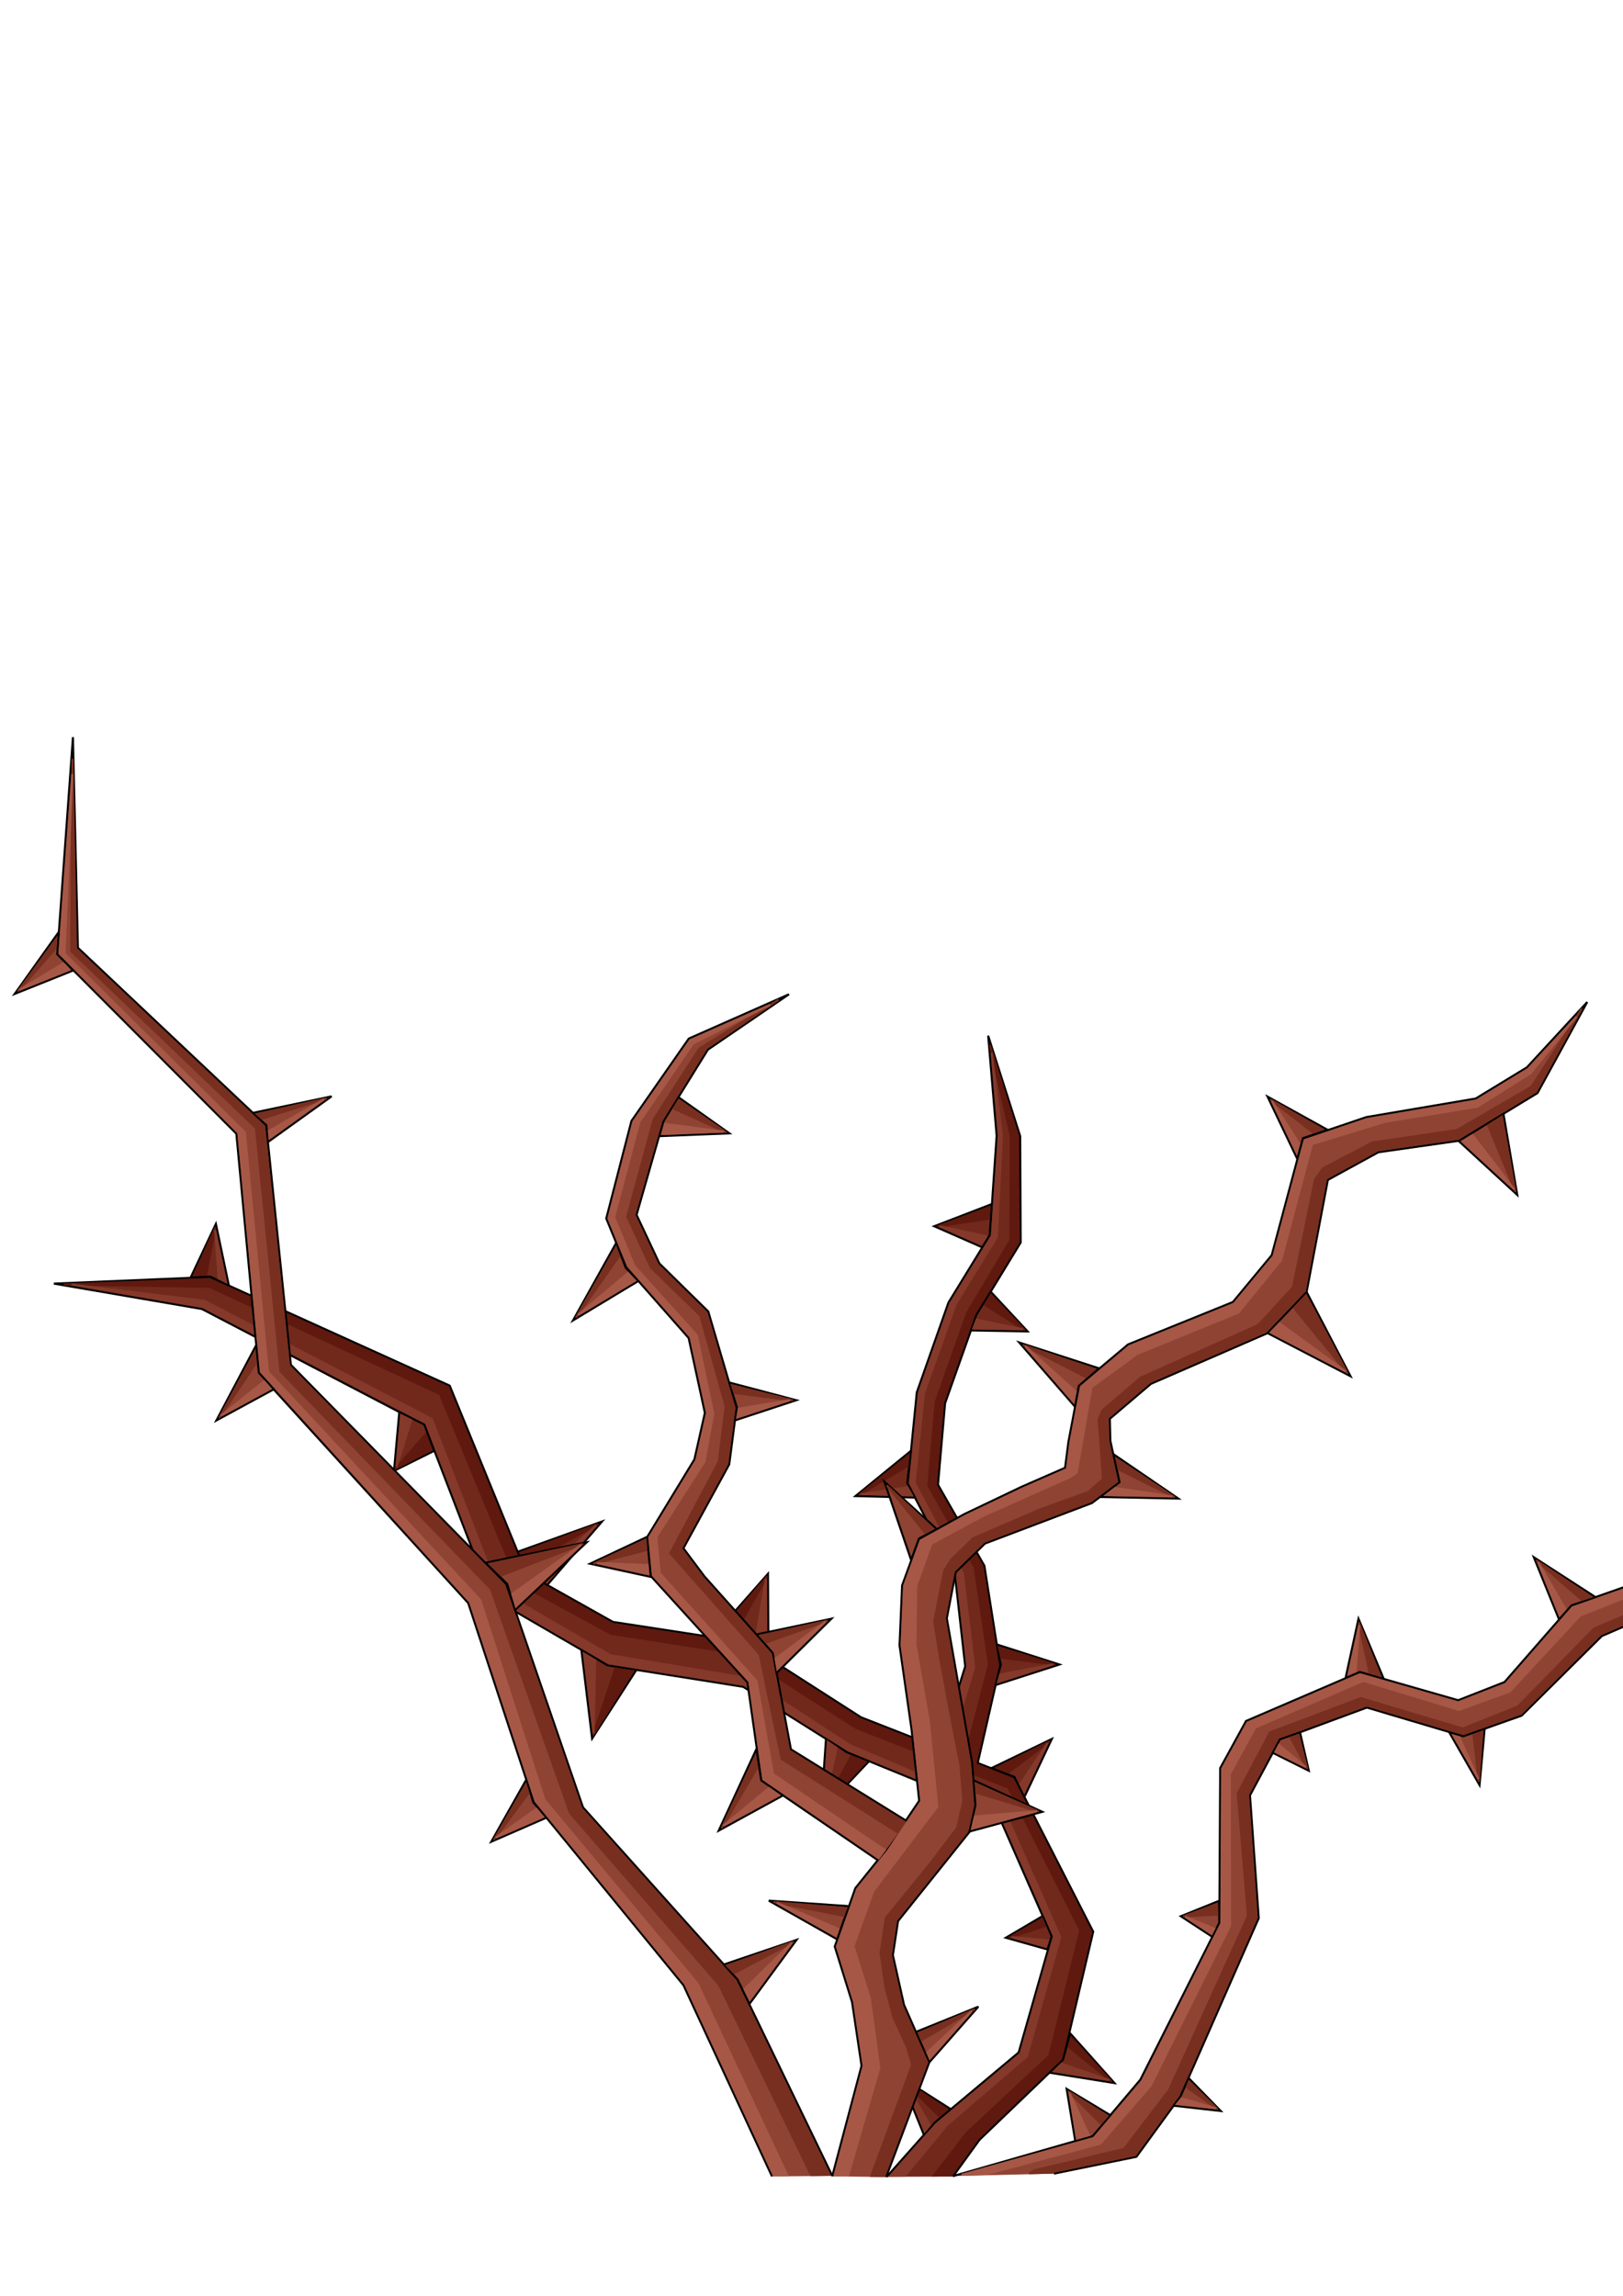 <?xml version="1.0" encoding="UTF-8" standalone="no"?>
<!-- Created with Inkscape (http://www.inkscape.org/) -->

<svg
   width="210mm"
   height="297mm"
   viewBox="0 0 210 297"
   version="1.1"
   id="svg1"
   inkscape:version="1.3.2 (091e20e, 2023-11-25, custom)"
   sodipodi:docname="AnimatedThornbushRightAttack5.svg"
   xmlns:inkscape="http://www.inkscape.org/namespaces/inkscape"
   xmlns:sodipodi="http://sodipodi.sourceforge.net/DTD/sodipodi-0.dtd"
   xmlns="http://www.w3.org/2000/svg"
   xmlns:svg="http://www.w3.org/2000/svg">
  <sodipodi:namedview
     id="namedview1"
     pagecolor="#ffffff"
     bordercolor="#000000"
     borderopacity="0.25"
     inkscape:showpageshadow="2"
     inkscape:pageopacity="0.0"
     inkscape:pagecheckerboard="0"
     inkscape:deskcolor="#d1d1d1"
     inkscape:document-units="mm"
     inkscape:zoom="0.70710678"
     inkscape:cx="376.18081"
     inkscape:cy="784.18142"
     inkscape:window-width="1920"
     inkscape:window-height="1009"
     inkscape:window-x="2552"
     inkscape:window-y="-3"
     inkscape:window-maximized="1"
     inkscape:current-layer="layer1" />
  <defs
     id="defs1" />
  <g
     inkscape:label="Ebene 1"
     inkscape:groupmode="layer"
     id="layer1">
    <g
       id="g28"
       inkscape:label="Arm3"
       style="display:inline"
       transform="rotate(-1.355,584.992,-847.531)">
      <path
         style="fill:#71291c;fill-opacity:1;stroke:#000000;stroke-width:0.265"
         d="m 88.166,270.162 6.361,-6.834 11.085,-8.84 4.63,-14.874 -6.595,-16.043 -19.27,-8.419 -13.283,-8.793 -17.399,-3.181 -14.967,-9.167 -8.045,-22.451 -28.437,-15.715 -19.083,-3.742 20.206,-0.374 30.683,14.78 9.354,24.509 11.038,6.548 16.838,2.993 14.967,10.103 19.644,8.232 9.729,20.206 -4.303,16.464 -11.038,10.103 -3.555,4.677"
         id="path18"
         sodipodi:nodetypes="ccccccccccccccccccccccc" />
      <path
         style="fill:#71291c;fill-opacity:1;stroke:#000000;stroke-width:0.265"
         d="m 93.123,264.918 1.403,-1.59 2.105,-1.731 -6.361,-4.256 z"
         id="path19" />
      <path
         style="fill:#71291c;fill-opacity:1;stroke:#000000;stroke-width:0.265"
         d="m 109.54,257.2 1.777,-1.637 1.029,-3.368 5.566,6.548 z"
         id="path20" />
      <path
         style="fill:#71291c;fill-opacity:1;stroke:#000000;stroke-width:0.265"
         d="m 109.634,241.251 0.608,-1.684 -1.076,-2.666 -4.864,2.713 z"
         id="path21" />
      <path
         style="fill:#71291c;fill-opacity:1;stroke:#000000;stroke-width:0.265"
         d="m 107.123,221.489 -1.224,-2.646 -2.91,-1.224 7.871,-3.572 z"
         id="path22" />
      <path
         style="fill:#71291c;fill-opacity:1;stroke:#000000;stroke-width:0.265"
         d="m 87.147,216.363 -2.844,-1.224 -2.646,-1.885 -0.893,9.558 z"
         id="path23" />
      <path
         style="fill:#71291c;fill-opacity:1;stroke:#000000;stroke-width:0.265"
         d="m 74.461,202.664 -3.181,-2.152 -3.976,-0.748 7.343,-7.951 z"
         id="path24" />
      <path
         style="fill:#71291c;fill-opacity:1;stroke:#000000;stroke-width:0.265"
         d="m 57.348,203.828 -3.737,-0.661 -3.34,-2.117 1.124,11.542 z"
         id="path25" />
      <path
         style="fill:#71291c;fill-opacity:1;stroke:#000000;stroke-width:0.265"
         d="m 31.828,174.905 -1.169,-3.438 -3.204,-1.707 -0.865,7.6 z"
         id="path26" />
      <path
         style="fill:#71291c;fill-opacity:1;stroke:#000000;stroke-width:0.265"
         d="m 46.067,192.587 -2.477,-1.426 -1.263,-2.957 11.019,-3.658 z"
         id="path27"
         sodipodi:nodetypes="ccccc" />
      <path
         style="fill:#71291c;fill-opacity:1;stroke:#000000;stroke-width:0.265"
         d="m 0.889,151.706 2.549,-0.023 2.362,1.239 -1.497,-8.045 z"
         id="path28" />
      <path
         style="fill:#71291c;fill-opacity:1;stroke:#000000;stroke-width:0.265"
         d="m 101.165,217.067 3.23,-12.673 -1.731,-12.956 -5.753,-10.617 1.169,-10.524 4.313,-11.283 5.953,-9.26 0.265,-13.758 -3.836,-13.097 0.794,12.965 -1.191,12.832 -5.556,8.599 -4.366,11.509 -1.455,11.774 5.821,11.906 1.058,11.906 -3.569,10.628"
         id="path29"
         sodipodi:nodetypes="ccccccccccccccccc" />
      <path
         style="fill:#71291c;fill-opacity:1;stroke:#000000;stroke-width:0.265"
         d="m 103.975,201.635 8.092,2.806 -8.372,2.479 0.795,-2.619 z"
         id="path30" />
      <path
         style="fill:#71291c;fill-opacity:1;stroke:#000000;stroke-width:0.265"
         d="m 93.965,182.411 -1.029,-1.918 0.608,-4.163 -7.343,5.706 z"
         id="path31" />
      <path
         style="fill:#71291c;fill-opacity:1;stroke:#000000;stroke-width:0.265"
         d="m 101.6,160.966 0.794,-2.017 1.918,-2.943 4.663,5.259 z"
         id="path32" />
      <path
         style="fill:#71291c;fill-opacity:1;stroke:#000000;stroke-width:0.265"
         d="m 103.32,150.232 c 0.093,0 1.052,-1.567 1.052,-1.567 l 0.351,-3.976 -7.507,2.689 z"
         id="path33" />
      <path
         style="fill:#5f190e;fill-opacity:1;stroke:#5f190e;stroke-width:0.265;stroke-opacity:1"
         d="m 120.817,281.446 4.205,-5.467 10.758,-10.056 3.999,-16.207 -9.308,-18.452 -19.691,-7.717 -14.967,-9.588 -16.791,-2.596 -12.02,-6.571 -10.079,-24.438 -29.77,-13.868 -18.915,-0.329 18.853,-0.696 30.88,13.983 9.935,24.269 11.314,6.361 16.901,2.59 15.158,9.719 19.769,7.745 10.128,19.798 -3.862,16.388 -10.775,10.32 -3.453,4.786 z"
         id="path85"
         sodipodi:nodetypes="cccccccccccccccccccccccc"
         transform="rotate(1.355,584.992,-847.53)" />
      <path
         style="fill:#5f190e;fill-opacity:1;stroke:#5f190e;stroke-width:0.265;stroke-opacity:1"
         d="m 99.496,216.364 3.457,-12.153 -1.55,-12.598 -5.747,-10.709 1.215,-10.825 4.352,-11.43 5.809,-9.243 0.354,-13.466 -2.416,-11.84 3.381,11.929 -0.26,13.648 -5.919,9.145 -4.345,11.406 -1.2,10.645 5.793,10.638 1.711,12.853 -3.202,12.563 z"
         id="path86"
         sodipodi:nodetypes="cccccccccccccccccc" />
      <path
         style="fill:#5f190e;fill-opacity:1;stroke:#5f190e;stroke-width:0.265;stroke-opacity:1"
         d="m 95.14,262.501 -4.576,-4.779 5.642,3.909 z"
         id="path87"
         sodipodi:nodetypes="cccc" />
      <path
         style="fill:#5f190e;fill-opacity:1;stroke:#5f190e;stroke-width:0.265;stroke-opacity:1"
         d="m 112.089,253.912 5.477,4.658 -5.122,-5.848 z"
         id="path88"
         sodipodi:nodetypes="cccc" />
      <path
         style="fill:#5f190e;fill-opacity:1;stroke:#5f190e;stroke-width:0.265;stroke-opacity:1"
         d="m 109.421,238.23 -4.739,1.41 4.373,-2.378 z"
         id="path89"
         sodipodi:nodetypes="cccc" />
      <path
         style="fill:#5f190e;fill-opacity:1;stroke:#5f190e;stroke-width:0.265;stroke-opacity:1"
         d="m 105.153,218.251 5.437,-3.912 -6.973,3.28 z"
         id="path90"
         sodipodi:nodetypes="cccc" />
      <path
         style="fill:#5f190e;fill-opacity:1;stroke:#5f190e;stroke-width:0.265;stroke-opacity:1"
         d="m 84.859,215.662 -3.937,6.775 5.775,-5.986 z"
         id="path91"
         sodipodi:nodetypes="cccc" />
      <path
         style="fill:#5f190e;fill-opacity:1;stroke:#5f190e;stroke-width:0.265;stroke-opacity:1"
         d="m 69.859,199.99 4.684,-7.858 -6.731,7.474 z"
         id="path92"
         sodipodi:nodetypes="cccc" />
      <path
         style="fill:#5f190e;fill-opacity:1;stroke:#5f190e;stroke-width:0.265;stroke-opacity:1"
         d="m 43.324,189.872 9.524,-5.018 -10.176,3.495 z"
         id="path93"
         sodipodi:nodetypes="cccc" />
      <path
         style="fill:#5f190e;fill-opacity:1;stroke:#5f190e;stroke-width:0.265;stroke-opacity:1"
         d="m 54.603,203.606 -3.08,8.559 5.365,-8.143 z"
         id="path94"
         sodipodi:nodetypes="cccc" />
      <path
         style="fill:#5f190e;fill-opacity:1;stroke:#5f190e;stroke-width:0.265;stroke-opacity:1"
         d="m 30.801,172.715 -4.051,4.396 4.746,-2.356 z"
         id="path95"
         sodipodi:nodetypes="cccc" />
      <path
         style="fill:#5f190e;fill-opacity:1;stroke:#5f190e;stroke-width:0.265;stroke-opacity:1"
         d="m 2.873,151.433 1.377,-6.121 -2.957,6.133 z"
         id="path96"
         sodipodi:nodetypes="cccc" />
      <path
         style="fill:#5f190e;fill-opacity:1;stroke:#5f190e;stroke-width:0.265;stroke-opacity:1"
         d="m 104.587,203.399 6.981,1.04 -7.27,-2.403 z"
         id="path97"
         sodipodi:nodetypes="cccc" />
      <path
         style="fill:#5f190e;fill-opacity:1;stroke:#5f190e;stroke-width:0.265;stroke-opacity:1"
         d="m 93.004,178.326 -6.39,3.609 6.569,-4.997 z"
         id="path98"
         sodipodi:nodetypes="cccc" />
      <path
         style="fill:#5f190e;fill-opacity:1;stroke:#5f190e;stroke-width:0.265;stroke-opacity:1"
         d="m 103.524,157.697 5.118,3.422 -4.297,-4.688 z"
         id="path99"
         sodipodi:nodetypes="cccc" />
      <path
         style="fill:#5f190e;fill-opacity:1;stroke:#5f190e;stroke-width:0.265;stroke-opacity:1"
         d="m 104.305,146.569 -6.687,0.848 6.816,-2.342 z"
         id="path100"
         sodipodi:nodetypes="cccc" />
      <path
         style="fill:#84392a;fill-opacity:1;stroke:#84392a;stroke-width:0.265;stroke-opacity:1"
         d="m 119.641,275.729 -2.567,-6.382 3.254,5.563 z"
         id="path134"
         transform="rotate(1.355,584.992,-847.53)"
         sodipodi:nodetypes="cccc" />
      <path
         style="fill:#84392a;fill-opacity:1;stroke:#84392a;stroke-width:0.265;stroke-opacity:1"
         d="m 110.102,257.041 7.192,1.317 -6.165,-2.273 z"
         id="path135"
         sodipodi:nodetypes="cccc" />
      <path
         style="fill:#84392a;fill-opacity:1;stroke:#84392a;stroke-width:0.265;stroke-opacity:1"
         d="m 109.474,240.919 -4.44,-1.366 4.734,0.523 z"
         id="path136"
         sodipodi:nodetypes="cccc" />
      <path
         style="fill:#84392a;fill-opacity:1;stroke:#84392a;stroke-width:0.265;stroke-opacity:1"
         d="m 107.133,220.849 3.181,-6.305 -3.683,5.241 z"
         id="path137"
         sodipodi:nodetypes="cccc" />
      <path
         style="fill:#84392a;fill-opacity:1;stroke:#84392a;stroke-width:0.265;stroke-opacity:1"
         d="m 104.074,206.536 7.171,-2.128 -6.872,1.148 z"
         id="path138"
         sodipodi:nodetypes="cccc" />
      <path
         style="fill:#84392a;fill-opacity:1;stroke:#84392a;stroke-width:0.265;stroke-opacity:1"
         d="m 86.893,181.804 c 0.094,0.002 6.621,0.317 6.621,0.317 l -0.558,-1.064 z"
         id="path139"
         sodipodi:nodetypes="cccc" />
      <path
         style="fill:#84392a;fill-opacity:1;stroke:#84392a;stroke-width:0.265;stroke-opacity:1"
         d="m 101.962,160.716 6.437,0.26 -5.98,-1.39 z"
         id="path140"
         sodipodi:nodetypes="cccc" />
      <path
         style="fill:#84392a;fill-opacity:1;stroke:#84392a;stroke-width:0.265;stroke-opacity:1"
         d="m 97.894,147.395 5.35,2.504 0.707,-1.063 z"
         id="path141"
         sodipodi:nodetypes="cccc" />
      <path
         style="fill:#84392a;fill-opacity:1;stroke:#84392a;stroke-width:0.265;stroke-opacity:1"
         d="m 90.555,270.076 5.569,-6.423 10.559,-8.649 4.663,-15.306 -6.822,-16.504 -19.803,-8.97 -13.152,-9.012 -17.586,-3.36 -14.316,-8.775 -8.04,-22.322 -29.032,-15.971 -17.144,-2.502 16.901,3.307 28.523,15.694 8.063,22.55 14.843,9.096 17.398,3.185 13.315,8.803 19.356,8.451 6.68,16.203 -4.695,15.078 -11.123,8.859 -6.081,6.543 z"
         id="path142"
         sodipodi:nodetypes="cccccccccccccccccccccccc" />
      <path
         style="fill:#84392a;fill-opacity:1;stroke:#84392a;stroke-width:0.265;stroke-opacity:1"
         d="m 97.451,215.356 3.594,-10.82 -1.177,-12.128 -5.971,-11.894 1.49,-11.593 4.364,-11.409 5.528,-8.529 0.973,-13.16 -1.077,-10.707 0.665,10.74 -1.202,12.936 -5.582,8.617 -4.342,11.457 -1.435,11.669 5.796,11.876 1.076,12.022 -3.563,10.57 z"
         id="path143"
         sodipodi:nodetypes="cccccccccccccccccc" />
      <path
         style="fill:#84392a;fill-opacity:1;stroke:#84392a;stroke-width:0.265;stroke-opacity:1"
         d="m 83.01,214.555 -1.915,7.547 0.785,-8.351 z"
         id="path144"
         sodipodi:nodetypes="cccc" />
      <path
         style="fill:#84392a;fill-opacity:1;stroke:#84392a;stroke-width:0.265;stroke-opacity:1"
         d="m 74.211,202.178 0.16,-9.736 -1.696,8.71 z"
         id="path145"
         sodipodi:nodetypes="cccc" />
      <path
         style="fill:#84392a;fill-opacity:1;stroke:#84392a;stroke-width:0.265;stroke-opacity:1"
         d="m 52.041,202.488 -0.442,9.434 -1.008,-10.35 z"
         id="path146"
         sodipodi:nodetypes="cccc" />
      <path
         style="fill:#84392a;fill-opacity:1;stroke:#84392a;stroke-width:0.265;stroke-opacity:1"
         d="m 46.018,192.254 6.568,-7.25 -7.705,6.609 z"
         id="path147"
         sodipodi:nodetypes="cccc" />
      <path
         style="fill:#84392a;fill-opacity:1;stroke:#84392a;stroke-width:0.265;stroke-opacity:1"
         d="m 27.668,170.167 -0.755,6.708 2.066,-6.016 z"
         id="path148"
         sodipodi:nodetypes="cccc" />
      <path
         style="fill:#84392a;fill-opacity:1;stroke:#84392a;stroke-width:0.265;stroke-opacity:1"
         d="m 5.448,152.439 -1.266,-6.765 0.314,6.265 z"
         id="path149"
         sodipodi:nodetypes="cccc" />
    </g>
    <g
       id="g10"
       inkscape:label="Arm1"
       style="display:inline"
       transform="rotate(-1.355,584.992,-847.531)">
      <path
         style="display:inline;fill:#8f4333;fill-opacity:1;stroke:#000000;stroke-width:0.265;stroke-opacity:1"
         d="m 88.086,270.198 5.941,-14.724 -3.1,-7.491 -1.292,-6.458 0.775,-4.391 9.558,-11.366 0.775,-3.358 -0.258,-5.425 -2.841,-18.857 1.292,-5.941 3.875,-3.616 13.949,-4.908 3.616,-2.583 -1.033,-5.425 v -2.841 l 5.425,-4.391 15.241,-6.2 5.166,-5.166 3.1,-14.466 6.621,-3.423 10.49,-1.245 10.271,-5.923 6.716,-11.624 -8.008,8.266 -6.716,3.875 -14.207,2.067 -8.266,2.583 -4.391,14.982 -5.166,5.941 -13.691,5.166 -6.458,5.166 -1.55,7.233 -0.517,3.358 -5.683,2.325 -7.491,3.358 -5.941,3.1 -2.325,5.941 -0.517,7.749 1.292,10.849 0.775,9.299 -4.391,6.2 -4.133,4.908 -2.841,7.491 2.067,7.233 1.033,8.266 -4.133,14.207"
         id="path1"
         sodipodi:nodetypes="cccccccccccccccccccccccccccccccccccccccccccccc" />
      <path
         style="fill:#8f4333;fill-opacity:1;stroke:#000000;stroke-width:0.265"
         d="m 94.026,255.488 6.515,-7.045 -8.152,3.076 z"
         id="path2"
         sodipodi:nodetypes="cccc" />
      <path
         style="fill:#8f4333;fill-opacity:1;stroke:#000000;stroke-width:0.265"
         d="m 82.471,239.298 c 0,-0.117 1.649,-4.245 1.649,-4.245 l -10.367,-0.963 z"
         id="path3"
         sodipodi:nodetypes="cccc" />
      <path
         style="fill:#8f4333;fill-opacity:1;stroke:#000000;stroke-width:0.265"
         d="m 99.913,225.772 0.86,-3.423 -0.165,-3.192 8.797,4.283 z"
         id="path4" />
      <path
         style="fill:#8f4333;fill-opacity:1;stroke:#000000;stroke-width:0.265"
         d="m 93.208,190.475 1.083,-2.753 2.315,-1.174 -6.616,-6.288 z"
         id="path5"
         sodipodi:nodetypes="ccccc" />
      <path
         style="fill:#8f4333;fill-opacity:1;stroke:#000000;stroke-width:0.265"
         d="m 117.873,182.901 2.529,-1.86 -0.692,-3.628 8.258,5.934 z"
         id="path6"
         sodipodi:nodetypes="ccccc" />
      <path
         style="fill:#8f4333;fill-opacity:1;stroke:#000000;stroke-width:0.265"
         d="m 114.849,171.116 0.585,-2.643 2.643,-2.222 -10.22,-3.578 z"
         id="path7" />
      <path
         style="fill:#8f4333;fill-opacity:1;stroke:#000000;stroke-width:0.265"
         d="m 139.989,162.206 5.192,-5.192 5.426,11.038 z"
         id="path8" />
      <path
         style="fill:#8f4333;fill-opacity:1;stroke:#000000;stroke-width:0.265"
         d="m 144.363,139.733 0.827,-2.613 3.175,-1.025 -7.64,-4.465 z"
         id="path9" />
      <path
         style="fill:#8f4333;fill-opacity:1;stroke:#000000;stroke-width:0.265"
         d="m 165.34,137.978 5.847,-3.438 1.543,10.571 z"
         id="path10" />
      <path
         style="fill:#8f4333;fill-opacity:1;stroke:#000000;stroke-width:0.265"
         d="m 88.025,229.227 -14.867,-10.681 -1.502,-12.748 -12.161,-14.032 -0.374,-5.051 6.361,-9.916 1.497,-5.987 -1.871,-9.729 -7.858,-9.354 -2.432,-6.361 3.555,-12.535 7.671,-10.477 13.096,-5.426 -10.664,6.922 -5.987,9.167 -3.742,11.974 2.806,6.361 6.174,6.361 3.368,12.535 -1.123,7.296 -6.184,10.711 2.63,3.694 8.606,10.103 2.058,12.535 14.815,9.67"
         id="path34"
         sodipodi:nodetypes="ccccccccccccccccccccccccc" />
      <path
         style="fill:#8f4333;fill-opacity:1;stroke:#000000;stroke-width:0.265"
         d="m 75.911,220.531 -2.76,-2.011 -0.561,-4.022 -5.098,10.383 z"
         id="path35" />
      <path
         style="fill:#8f4333;fill-opacity:1;stroke:#000000;stroke-width:0.265"
         d="m 75.373,204.745 -0.351,-2.666 -2.035,-2.456 9.729,-1.801 z"
         id="path36" />
      <path
         style="fill:#8f4333;fill-opacity:1;stroke:#000000;stroke-width:0.265"
         d="m 59.465,191.856 -0.331,-5.192 -7.474,3.307 z"
         id="path37" />
      <path
         style="fill:#8f4333;fill-opacity:1;stroke:#000000;stroke-width:0.265"
         d="m 70.813,171.888 0.327,-1.684 -0.935,-3.251 8.629,2.502 z"
         id="path38" />
      <path
         style="fill:#8f4333;fill-opacity:1;stroke:#000000;stroke-width:0.265"
         d="m 58.771,153.558 -1.587,-1.753 -1.158,-3.241 -5.821,9.889 z"
         id="path39" />
      <path
         style="fill:#8f4333;fill-opacity:1;stroke:#000000;stroke-width:0.265"
         d="m 61.929,134.888 0.628,-1.984 1.951,-3.01 6.499,4.845 z"
         id="path40" />
      <path
         style="fill:#782f1f;fill-opacity:1;stroke:#782f1f;stroke-width:0.265;stroke-opacity:1"
         d="m 112.202,281.692 -1.692,-0.051 5.626,-14.245 -0.561,-2.152 -1.731,-4.069 -0.935,-3.929 -0.514,-4.443 0.795,-4.49 5.987,-7.016 3.508,-4.397 0.889,-3.508 -0.281,-4.63 -1.216,-7.109 -1.029,-6.408 -0.702,-5.145 1.45,-6.501 0.889,-1.356 2.947,-2.76 8.84,-3.555 6.174,-2.058 1.964,-1.637 -0.187,-3.976 -0.187,-3.789 0.514,-1.123 5.051,-4.116 15.388,-6.455 4.584,-4.771 3.181,-13.845 1.076,-1.45 6.455,-3.18 10.991,-1.356 9.775,-5.379 6.735,-9.957 -6.158,10.604 -10.207,5.863 -10.452,1.252 -6.782,3.497 -3.076,14.459 -5.165,5.167 -15.178,6.159 -5.543,4.488 -0.012,2.99 1.029,5.265 -3.453,2.481 -14.001,4.936 -3.939,3.685 -1.323,6.054 2.831,18.889 0.284,5.394 -0.832,3.335 -9.493,11.28 -0.795,4.514 1.29,6.545 3.082,7.432 z"
         id="path51"
         sodipodi:nodetypes="ccccccccccccccccccccccccccccccccccccccccccccccccccccccc"
         transform="translate(-24.342,-11.642)" />
      <path
         style="fill:#782f1f;fill-opacity:1;stroke:#782f1f;stroke-width:0.265;stroke-opacity:1"
         d="m 115.01,237.322 -14.824,-9.869 -2.526,-13.611 -11.249,-13.33 6.548,-11.693 1.076,-7.133 -3.017,-11.833 -6.244,-6.361 -2.902,-6.647 3.72,-12.506 6.127,-9.027 10.407,-6.08 -9.49,6.07 -6.028,9.236 -3.812,12.105 2.877,6.499 6.176,6.375 3.316,12.394 -1.091,7.177 -6.251,10.84 2.737,3.845 8.566,10.062 2.042,12.551 14.817,9.657 z"
         id="path53"
         sodipodi:nodetypes="ccccccccccccccccccccccccc"
         transform="translate(-24.342,-11.642)" />
      <path
         style="fill:#782f1f;stroke:#782f1f;stroke-width:0.265"
         d="m 119.264,263.913 6.869,-3.989 -7.271,3.08 z"
         id="path70"
         sodipodi:nodetypes="cccc"
         transform="rotate(1.355,584.992,-847.53)" />
      <path
         style="fill:#782f1f;stroke:#782f1f;stroke-width:0.265"
         d="m 109.124,247.836 -9.045,-1.774 9.413,0.769 z"
         id="path71"
         sodipodi:nodetypes="cccc"
         transform="rotate(1.355,584.992,-847.53)" />
      <path
         style="fill:#782f1f;stroke:#782f1f;stroke-width:0.265"
         d="m 126.35,231.932 8.062,2.42 -8.164,-3.618 z"
         id="path72"
         sodipodi:nodetypes="cccc"
         transform="rotate(1.355,584.992,-847.53)" />
      <path
         style="fill:#782f1f;stroke:#782f1f;stroke-width:0.265"
         d="m 119.71,198.321 -4.98,-6.167 6.026,5.603 z"
         id="path73"
         sodipodi:nodetypes="cccc"
         transform="rotate(1.355,584.992,-847.53)" />
      <path
         style="fill:#782f1f;stroke:#782f1f;stroke-width:0.265"
         d="m 144.748,190.094 7.273,3.625 -7.565,-5.005 z"
         id="path74"
         sodipodi:nodetypes="cccc"
         transform="rotate(1.355,584.992,-847.53)" />
      <path
         style="fill:#782f1f;stroke:#782f1f;stroke-width:0.265"
         d="m 140.485,178.147 -8.128,-4.151 9.302,3.134 z"
         id="path75"
         sodipodi:nodetypes="cccc"
         transform="rotate(1.355,584.992,-847.53)" />
      <path
         style="fill:#782f1f;stroke:#782f1f;stroke-width:0.265"
         d="m 167.436,169.222 6.941,8.479 -5.386,-10.112 z"
         id="path76"
         sodipodi:nodetypes="cccc"
         transform="rotate(1.355,584.992,-847.53)" />
      <path
         style="fill:#782f1f;stroke:#782f1f;stroke-width:0.265"
         d="m 169.912,146.511 -5.556,-4.281 6.768,3.87 z"
         id="path77"
         sodipodi:nodetypes="cccc"
         transform="rotate(1.355,584.992,-847.53)" />
      <path
         style="fill:#782f1f;stroke:#782f1f;stroke-width:0.265"
         d="m 192.551,145.587 3.539,8.615 -1.757,-9.732 z"
         id="path78"
         sodipodi:nodetypes="cccc"
         transform="rotate(1.355,584.992,-847.53)" />
      <path
         style="fill:#782f1f;stroke:#782f1f;stroke-width:0.265"
         d="m 97.97,228.704 -4.613,7.823 4.385,-9.349 z"
         id="path79"
         sodipodi:nodetypes="cccc"
         transform="rotate(1.355,584.992,-847.53)" />
      <path
         style="fill:#782f1f;stroke:#782f1f;stroke-width:0.265"
         d="m 99.157,212.489 7.95,-2.84 -8.752,1.955 z"
         id="path80"
         sodipodi:nodetypes="cccc"
         transform="rotate(1.355,584.992,-847.53)" />
      <path
         style="fill:#782f1f;stroke:#782f1f;stroke-width:0.265"
         d="m 83.619,200.534 -6.857,1.773 6.765,-3.111 z"
         id="path81"
         sodipodi:nodetypes="cccc"
         transform="rotate(1.355,584.992,-847.53)" />
      <path
         style="fill:#782f1f;stroke:#782f1f;stroke-width:0.265"
         d="m 95.04,180.212 7.565,0.947 -7.902,-1.955 z"
         id="path82"
         sodipodi:nodetypes="cccc"
         transform="rotate(1.355,584.992,-847.53)" />
      <path
         style="fill:#782f1f;stroke:#782f1f;stroke-width:0.265"
         d="m 80.113,162.518 -5.6,7.956 5.186,-9.085 z"
         id="path83"
         sodipodi:nodetypes="cccc"
         transform="rotate(1.355,584.992,-847.53)" />
      <path
         style="fill:#782f1f;stroke:#782f1f;stroke-width:0.265"
         d="m 87.154,143.409 6.835,3.104 -6.156,-4.209 z"
         id="path84"
         sodipodi:nodetypes="cccc"
         transform="rotate(1.355,584.992,-847.53)" />
      <path
         style="display:inline;fill:#a65746;fill-opacity:1;stroke:#a65746;stroke-width:0.265;stroke-opacity:1"
         d="m 83.177,269.884 4.362,-13.801 -1.003,-9.03 -1.967,-6.83 2.74,-7.047 8.535,-10.723 -0.856,-11.272 -1.478,-9.72 0.274,-7.62 2.093,-5.401 6.748,-3.443 11.341,-4.738 0.926,-0.586 2.178,-10.99 5.993,-4.162 13.243,-5.044 5.678,-6.65 4.353,-14.915 9.513,-2.652 12.017,-1.681 6.953,-4.163 6.132,-7.194 -6.416,6.624 -6.797,3.926 -14.247,2.073 -8.1,2.528 -4.381,14.916 -5.246,6.027 -13.701,5.17 -6.356,5.101 -1.531,7.103 -0.539,3.508 -5.766,2.361 -7.548,3.38 -5.831,3.042 -2.279,5.812 -0.503,7.677 1.3,10.94 0.775,9.296 -4.437,6.278 -4.132,4.895 -2.789,7.358 2.041,7.166 1.047,8.343 -4.094,14.084 z"
         id="path101"
         sodipodi:nodetypes="cccccccccccccccccccccccccccccccccccccccccccccc" />
      <path
         style="fill:#a65746;fill-opacity:1;stroke:#a65746;stroke-width:0.265;stroke-opacity:1"
         d="m 88.313,227.476 -13.631,-9.752 -1.848,-12.086 -12.185,-14.249 -0.32,-4.672 6.446,-9.59 1.287,-6.172 -1.876,-10.184 -7.887,-9.201 -2.464,-6.327 3.565,-12.255 7.167,-9.97 10.108,-4.782 -10.458,4.333 -7.598,10.379 -3.523,12.407 2.386,6.244 7.876,9.367 1.894,9.853 -1.522,6.085 -6.328,9.851 0.351,4.903 12.156,14.032 1.501,12.69 14.678,10.558 0.838,-1.074 z"
         id="path102"
         sodipodi:nodetypes="ccccccccccccccccccccccccccc" />
      <path
         style="fill:#a65746;stroke:#a65746;stroke-width:0.265"
         d="m 120.311,266.311 5.425,-6.156 -5.756,5.345 z"
         id="path114"
         sodipodi:nodetypes="cccc"
         transform="rotate(1.355,584.992,-847.53)" />
      <path
         style="fill:#a65746;stroke:#a65746;stroke-width:0.265"
         d="m 82.337,238.904 -7.563,-4.515 7.919,3.565 z"
         id="path115"
         sodipodi:nodetypes="cccc" />
      <path
         style="fill:#a65746;stroke:#a65746;stroke-width:0.265"
         d="m 125.765,236.574 8.403,-2.269 -8.025,0.686 z"
         id="path116"
         transform="rotate(1.355,584.992,-847.53)"
         sodipodi:nodetypes="cccc" />
      <path
         style="fill:#a65746;stroke:#a65746;stroke-width:0.265"
         d="m 143.103,193.412 8.618,0.184 -7.416,-1.108 z"
         id="path117"
         sodipodi:nodetypes="cccc"
         transform="rotate(1.355,584.992,-847.53)" />
      <path
         style="fill:#a65746;stroke:#a65746;stroke-width:0.265"
         d="m 132.646,174.144 6.533,5.867 -0.254,1.383 z"
         id="path118"
         sodipodi:nodetypes="cccc"
         transform="rotate(1.355,584.992,-847.53)" />
      <path
         style="fill:#a65746;stroke:#a65746;stroke-width:0.265"
         d="m 164.408,172.379 9.736,5.057 -8.574,-6.257 z"
         id="path119"
         transform="rotate(1.355,584.992,-847.53)"
         sodipodi:nodetypes="cccc" />
      <path
         style="fill:#a65746;stroke:#a65746;stroke-width:0.265"
         d="m 144.329,139.029 -3.064,-6.843 3.42,5.639 z"
         id="path120"
         sodipodi:nodetypes="cccc" />
      <path
         style="fill:#a65746;stroke:#a65746;stroke-width:0.265"
         d="m 189.188,147.658 6.763,6.225 -5.412,-7.048 z"
         id="path121"
         sodipodi:nodetypes="cccc"
         transform="rotate(1.355,584.992,-847.53)" />
      <path
         style="fill:#a65746;stroke:#a65746;stroke-width:0.265"
         d="m 75.408,220.496 -7.323,3.78 6.02,-4.744 z"
         id="path122"
         sodipodi:nodetypes="cccc" />
      <path
         style="fill:#a65746;stroke:#a65746;stroke-width:0.265"
         d="m 100.591,215.925 6.248,-6.175 -6.488,4.819 z"
         id="path123"
         sodipodi:nodetypes="cccc"
         transform="rotate(1.355,584.992,-847.53)" />
      <path
         style="fill:#a65746;stroke:#a65746;stroke-width:0.265"
         d="m 52.538,189.9 6.64,1.613 -0.067,-1.201 z"
         id="path124"
         sodipodi:nodetypes="cccc" />
      <path
         style="fill:#a65746;stroke:#a65746;stroke-width:0.265"
         d="m 71.168,171.504 6.872,-2.083 -6.655,0.951 z"
         id="path125"
         sodipodi:nodetypes="cccc" />
      <path
         style="fill:#a65746;stroke:#a65746;stroke-width:0.265"
         d="m 58.351,153.502 -7.499,4.273 6.601,-5.283 z"
         id="path126"
         sodipodi:nodetypes="cccc" />
      <path
         style="fill:#a65746;stroke:#a65746;stroke-width:0.265"
         d="m 62.293,134.62 8.003,-0.122 -7.6,-1.182 z"
         id="path127"
         sodipodi:nodetypes="cccc" />
    </g>
    <g
       id="g17"
       inkscape:label="Arm2"
       style="display:inline"
       transform="rotate(-1.355,584.992,-847.531)">
      <path
         style="fill:#8f4333;fill-opacity:1;stroke:#000000;stroke-width:0.265"
         d="m -13.395,111.671 -1.984,-2.166 0.265,-2.877 -5.904,7.888 z"
         id="path17" />
      <path
         style="fill:#8f4333;fill-opacity:1;stroke:#000000;stroke-width:0.265"
         d="M 81.126,269.887 69.453,244.21 50.006,221.456 40.746,192.352 13.575,163.337 11.113,132.292 -12.7,108.744 V 81.492 l -2.688,28.016 22.615,23.764 2.181,31.034 26.375,30.379 7.86,25.945 18.818,24.141 10.865,24.995"
         id="path11"
         sodipodi:nodetypes="ccccccccccccccc" />
      <path
         style="fill:#8f4333;fill-opacity:1;stroke:#000000;stroke-width:0.265"
         d="m 67.7,242.226 9.525,-2.977 -6.284,8.136 -1.488,-3.208 z"
         id="path12" />
      <path
         style="fill:#8f4333;fill-opacity:1;stroke:#000000;stroke-width:0.265"
         d="m 45.244,222.68 -1.654,-2.017 -0.827,-2.977 -4.729,7.938 z"
         id="path13" />
      <path
         style="fill:#8f4333;fill-opacity:1;stroke:#000000;stroke-width:0.265"
         d="m 41.814,195.742 -0.935,-3.414 -2.713,-2.806 13.143,-2.339 z"
         id="path14"
         sodipodi:nodetypes="ccccc" />
      <path
         style="fill:#8f4333;fill-opacity:1;stroke:#000000;stroke-width:0.265"
         d="m 11.295,166.439 -1.894,-2.198 -0.257,-3.555 -5.379,9.612 z"
         id="path15"
         sodipodi:nodetypes="ccccc" />
      <path
         style="fill:#8f4333;fill-opacity:1;stroke:#000000;stroke-width:0.265"
         d="m 9.401,130.635 1.731,1.637 0.146,2.186 8.384,-5.722 z"
         id="path16" />
      <path
         style="display:inline;fill:#782f1f;fill-opacity:1;stroke:#782f1f;stroke-width:0.265;stroke-opacity:1"
         d="M 104.863,281.215 93.077,256.826 73.76,234.562 63.517,205.564 36.295,177.407 33.115,145.929 9.214,123.058 9.372,98.151 9.828,122.73 34.191,145.706 l 3.212,30.976 27.856,28.391 9.948,28.858 19.983,22.319 12.14,25.102 -2.35,0.035 z"
         id="path54"
         sodipodi:nodetypes="ccccccccccccccccc"
         transform="rotate(1.355,584.992,-847.53)" />
      <path
         style="fill:#782f1f;stroke:#782f1f;stroke-width:0.265"
         d="m 69.068,243.362 7.795,-3.885 -8.708,2.885 z"
         id="path55"
         sodipodi:nodetypes="cccc" />
      <path
         style="fill:#782f1f;stroke:#782f1f;stroke-width:0.265"
         d="m 42.992,219.468 -4.634,5.933 4.328,-7.069 z"
         id="path56"
         sodipodi:nodetypes="cccc" />
      <path
         style="fill:#782f1f;stroke:#782f1f;stroke-width:0.265"
         d="m 40.15,191.206 10.673,-3.807 -12.155,2.297 z"
         id="path57"
         sodipodi:nodetypes="cccc" />
      <path
         style="fill:#782f1f;stroke:#782f1f;stroke-width:0.265"
         d="m 9.048,163.059 -4.91,6.93 4.803,-8.408 z"
         id="path58"
         sodipodi:nodetypes="cccc" />
      <path
         style="fill:#782f1f;stroke:#782f1f;stroke-width:0.265"
         d="m 10.605,131.414 8.441,-2.441 -9.087,1.82 z"
         id="path59"
         sodipodi:nodetypes="cccc" />
      <path
         style="fill:#782f1f;stroke:#782f1f;stroke-width:0.265"
         d="m -15.585,108.789 -5.034,5.421 5.147,-6.673 z"
         id="path60"
         sodipodi:nodetypes="cccc" />
      <path
         style="fill:#a65746;fill-opacity:1;stroke:#a65746;stroke-width:0.265;stroke-opacity:1"
         d="M 101.876,281.413 90.273,256.629 70.445,232.817 62.144,206.987 34.677,177.453 31.684,146.48 8.351,123.362 9.359,100.127 7.688,123.336 30.829,146.544 l 2.92,30.911 27.069,29.792 8.475,25.763 19.37,23.675 11.447,24.737 z"
         id="path104"
         sodipodi:nodetypes="cccccccccccccccc"
         transform="rotate(1.355,584.992,-847.53)" />
      <path
         style="fill:#a65746;stroke:#a65746;stroke-width:0.265"
         d="m 70.994,246.871 5.611,-7.254 -6.269,5.84 z"
         id="path128"
         sodipodi:nodetypes="cccc" />
      <path
         style="fill:#a65746;stroke:#a65746;stroke-width:0.265"
         d="m 44.818,222.583 -6.197,2.526 5.34,-3.593 z"
         id="path129"
         sodipodi:nodetypes="cccc" />
      <path
         style="fill:#a65746;stroke:#a65746;stroke-width:0.265"
         d="m 41.954,195.264 8.603,-7.764 -9.049,6.141 z"
         id="path130"
         sodipodi:nodetypes="cccc" />
      <path
         style="display:inline;fill:#a65746;stroke:#a65746;stroke-width:0.265"
         d="m 10.876,166.355 -6.507,3.341 5.677,-4.312 z"
         id="path131"
         sodipodi:nodetypes="cccc" />
      <path
         style="fill:#a65746;stroke:#a65746;stroke-width:0.265"
         d="m 11.507,133.963 7.17,-4.875 -7.239,3.939 z"
         id="path132"
         sodipodi:nodetypes="cccc" />
      <path
         style="fill:#a65746;stroke:#a65746;stroke-width:0.265"
         d="m -13.854,111.563 -6.555,2.447 5.783,-3.302 z"
         id="path133"
         sodipodi:nodetypes="cccc" />
    </g>
    <g
       id="g50"
       inkscape:label="Arm4"
       style="display:inline"
       transform="rotate(-1.355,584.992,-847.531)">
      <path
         style="display:inline;fill:#8f4333;fill-opacity:1;stroke:#000000;stroke-width:0.265"
         d="m 96.771,270.272 18.157,-4.745 6.34,-7.146 10.696,-20.033 0.587,-20.019 3.487,-6.011 14.861,-5.977 12.641,3.942 6.054,-2.21 8.874,-9.686 12.509,-4.052 13.531,-1.106 12.416,-7.72 13.762,-10.146 17.632,-1.585 -16.765,4.913 -13.306,10.847 -12.079,8.428 -14.017,0.478 -9.829,3.979 -10.612,10.045 -7.601,2.49 -12.397,-4.008 -11.366,3.899 -4.027,7.101 0.759,15.91 -10.695,22.829 -5.86,7.655 -10.721,1.926"
         id="path41"
         sodipodi:nodetypes="ccccccccccccccccccccccccccccc" />
      <path
         style="fill:#8f4333;fill-opacity:1;stroke:#000000;stroke-width:0.265"
         d="m 112.666,266.141 2.261,-0.597 2.375,-2.646 -5.597,-3.549 z"
         id="path42"
         sodipodi:nodetypes="ccccc" />
      <path
         style="fill:#8f4333;fill-opacity:1;stroke:#000000;stroke-width:0.265"
         d="m 125.418,261.841 0.981,-1.145 1.118,-2.376 4.057,4.359 z"
         id="path43"
         sodipodi:nodetypes="ccccc" />
      <path
         style="fill:#8f4333;fill-opacity:1;stroke:#000000;stroke-width:0.265"
         d="m 131.027,240.136 0.938,-1.824 0.012,-2.812 -4.975,1.87 z"
         id="path44"
         sodipodi:nodetypes="ccccc" />
      <path
         style="fill:#8f4333;fill-opacity:1;stroke:#000000;stroke-width:0.265"
         d="m 139.391,216.513 0.958,-1.723 2.635,-0.841 1.019,4.995 z"
         id="path45"
         sodipodi:nodetypes="ccccc" />
      <path
         style="fill:#8f4333;fill-opacity:1;stroke:#000000;stroke-width:0.265"
         d="m 149.048,207.052 1.861,-0.724 3.068,0.962 -3.08,-7.852 z"
         id="path46"
         sodipodi:nodetypes="ccccc" />
      <path
         style="fill:#8f4333;fill-opacity:1;stroke:#000000;stroke-width:0.265"
         d="m 162.28,214.388 1.812,0.567 2.785,-0.89 -0.831,7.261 z"
         id="path47"
         sodipodi:nodetypes="ccccc" />
      <path
         style="fill:#8f4333;fill-opacity:1;stroke:#000000;stroke-width:0.265"
         d="m 176.83,200.124 1.675,-1.766 3.154,-0.966 -7.897,-5.375 z"
         id="path48"
         sodipodi:nodetypes="ccccc" />
      <path
         style="fill:#8f4333;fill-opacity:1;stroke:#000000;stroke-width:0.265"
         d="m 203.735,198.01 2.434,-0.044 3.254,-2.226 0.223,8.987 z"
         id="path49"
         sodipodi:nodetypes="ccccc" />
      <path
         style="fill:#8f4333;fill-opacity:1;stroke:#000000;stroke-width:0.265"
         d="m 214.78,186.84 2.158,-1.368 2.777,-1.956 -7.245,-5.919 z"
         id="path50"
         sodipodi:nodetypes="ccccc" />
      <path
         style="fill:#782f1f;fill-opacity:1;stroke:#782f1f;stroke-width:0.265;stroke-opacity:1"
         d="m 131.601,281.43 11.698,-2.511 5.999,-7.483 10.732,-22.29 -0.946,-15.853 4.362,-7.789 11.851,-4.154 13.083,4.245 7.201,-2.671 10.094,-9.847 10.404,-4.175 14.188,-0.527 11.595,-8.543 13.439,-10.335 16.004,-3.835 -15.538,4.444 -13.297,10.832 -12.043,8.415 -13.972,0.469 -9.932,4.012 -10.589,10.027 -7.492,2.462 -12.416,-4.001 -11.519,3.902 -4.09,7.259 0.737,15.962 -10.662,22.742 -5.782,7.587 -10.665,1.904 -0.021,0.099 -3.067,0.012 z"
         id="path52"
         sodipodi:nodetypes="cccccccccccccccccccccccccccccccc"
         transform="translate(-24.342,-11.642)" />
      <path
         style="fill:#782f1f;stroke:#782f1f;stroke-width:0.265"
         d="m 142.414,274.713 -4.227,-4.204 5.109,3.199 z"
         id="path61"
         sodipodi:nodetypes="cccc"
         transform="rotate(1.355,584.992,-847.53)" />
      <path
         style="fill:#782f1f;stroke:#782f1f;stroke-width:0.265"
         d="m 153.541,270.012 4.033,2.88 -3.722,-3.619 z"
         id="path62"
         sodipodi:nodetypes="cccc"
         transform="rotate(1.355,584.992,-847.53)" />
      <path
         style="fill:#782f1f;stroke:#782f1f;stroke-width:0.265"
         d="m 153.088,247.926 4.41,-0.231 -0.022,-1.404 z"
         id="path63"
         sodipodi:nodetypes="cccc"
         transform="rotate(1.355,584.992,-847.53)" />
      <path
         style="fill:#782f1f;stroke:#782f1f;stroke-width:0.265"
         d="m 167.001,224.787 2.14,4.041 -1.117,-4.374 z"
         id="path64"
         sodipodi:nodetypes="cccc"
         transform="rotate(1.355,584.992,-847.53)" />
      <path
         style="fill:#782f1f;stroke:#782f1f;stroke-width:0.265"
         d="m 177.2,216.378 -1.393,-6.513 2.75,6.894 z"
         id="path65"
         sodipodi:nodetypes="cccc"
         transform="rotate(1.355,584.992,-847.53)" />
      <path
         style="fill:#782f1f;stroke:#782f1f;stroke-width:0.265"
         d="m 190.647,224.43 0.694,6.069 0.461,-6.482 z"
         id="path66"
         sodipodi:nodetypes="cccc"
         transform="rotate(1.355,584.992,-847.53)" />
      <path
         style="fill:#782f1f;stroke:#782f1f;stroke-width:0.265"
         d="m 204.642,206.967 -5.893,-5.138 7.145,4.742 z"
         id="path67"
         sodipodi:nodetypes="cccc"
         transform="rotate(1.355,584.992,-847.53)" />
      <path
         style="fill:#782f1f;stroke:#782f1f;stroke-width:0.265"
         d="m 232.665,205.762 1.795,7.18 -0.524,-8.127 z"
         id="path68"
         sodipodi:nodetypes="cccc"
         transform="rotate(1.355,584.992,-847.53)" />
      <path
         style="fill:#782f1f;stroke:#782f1f;stroke-width:0.265"
         d="m 242.647,192.696 -5.605,-6.195 6.715,5.355 z"
         id="path69"
         sodipodi:nodetypes="cccc"
         transform="rotate(1.355,584.992,-847.53)" />
      <path
         style="fill:#a65746;fill-opacity:1;stroke:#a65746;stroke-width:0.265;stroke-opacity:1"
         d="m 127.615,281.27 14.768,-3.952 6.508,-7.509 10.265,-20.658 -0.024,-19.671 3.289,-5.987 13.983,-6.049 12.358,3.765 6.568,-2.369 9.128,-9.841 11.777,-4.665 13.538,-1.194 12.016,-8.018 13.499,-10.524 14.951,-2.616 -15.159,1.716 -13.516,10.472 -12.254,8.021 -13.54,1.434 -12.297,4.307 -8.659,9.907 -6.143,2.386 -12.695,-3.64 -14.564,6.257 -3.29,5.993 -0.094,19.978 -10.238,20.37 -6.259,7.395 -17.111,4.761 z"
         id="path103"
         transform="rotate(1.355,584.992,-847.53)"
         sodipodi:nodetypes="cccccccccccccccccccccccccccccc" />
      <path
         style="fill:#a65746;fill-opacity:1;stroke:#a65746;stroke-width:0.265;stroke-opacity:1"
         d="m 140.912,276.214 -2.541,-5.494 0.968,5.941 z"
         id="path105"
         transform="rotate(1.355,584.992,-847.53)"
         sodipodi:nodetypes="cccc" />
      <path
         style="fill:#a65746;fill-opacity:1;stroke:#a65746;stroke-width:0.265;stroke-opacity:1"
         d="m 152.275,272.194 5.063,0.551 -4.449,-1.298 z"
         id="path106"
         sodipodi:nodetypes="cccc"
         transform="rotate(1.355,584.992,-847.53)" />
      <path
         style="fill:#a65746;fill-opacity:1;stroke:#a65746;stroke-width:0.265;stroke-opacity:1"
         d="m 153.351,247.959 3.412,2.225 0.354,-0.686 z"
         id="path107"
         sodipodi:nodetypes="cccc"
         transform="rotate(1.355,584.992,-847.53)" />
      <path
         style="fill:#a65746;fill-opacity:1;stroke:#a65746;stroke-width:0.265;stroke-opacity:1"
         d="m 165.013,226.643 3.953,1.959 -3.472,-2.871 z"
         id="path108"
         sodipodi:nodetypes="cccc"
         transform="rotate(1.355,584.992,-847.53)" />
      <path
         style="fill:#a65746;fill-opacity:1;stroke:#a65746;stroke-width:0.265;stroke-opacity:1"
         d="m 174.484,216.603 1.389,-6.384 -0.48,6.009 z"
         id="path109"
         sodipodi:nodetypes="cccc"
         transform="rotate(1.355,584.992,-847.53)" />
      <path
         style="fill:#a65746;fill-opacity:1;stroke:#a65746;stroke-width:0.265;stroke-opacity:1"
         d="m 188.064,224.525 3.227,5.626 -2.478,-5.416 z"
         id="path110"
         sodipodi:nodetypes="cccc"
         transform="rotate(1.355,584.992,-847.53)" />
      <path
         style="fill:#a65746;fill-opacity:1;stroke:#a65746;stroke-width:0.265;stroke-opacity:1"
         d="m 201.803,208.995 -2.805,-6.93 3.56,6.084 z"
         id="path111"
         sodipodi:nodetypes="cccc"
         transform="rotate(1.355,584.992,-847.53)" />
      <path
         style="fill:#a65746;fill-opacity:1;stroke:#a65746;stroke-width:0.265;stroke-opacity:1"
         d="m 239.497,194.883 -2.226,-8.107 3.393,7.327 z"
         id="path113"
         sodipodi:nodetypes="cccc"
         transform="rotate(1.355,584.992,-847.53)" />
      <path
         style="display:inline;fill:#a65746;fill-opacity:1;stroke:#a65746;stroke-width:0.265;stroke-opacity:1"
         d="m 229.145,206.967 5.217,5.662 -3.873,-5.709 z"
         id="path112"
         sodipodi:nodetypes="cccc"
         transform="rotate(1.355,584.992,-847.53)" />
    </g>
  </g>
</svg>
